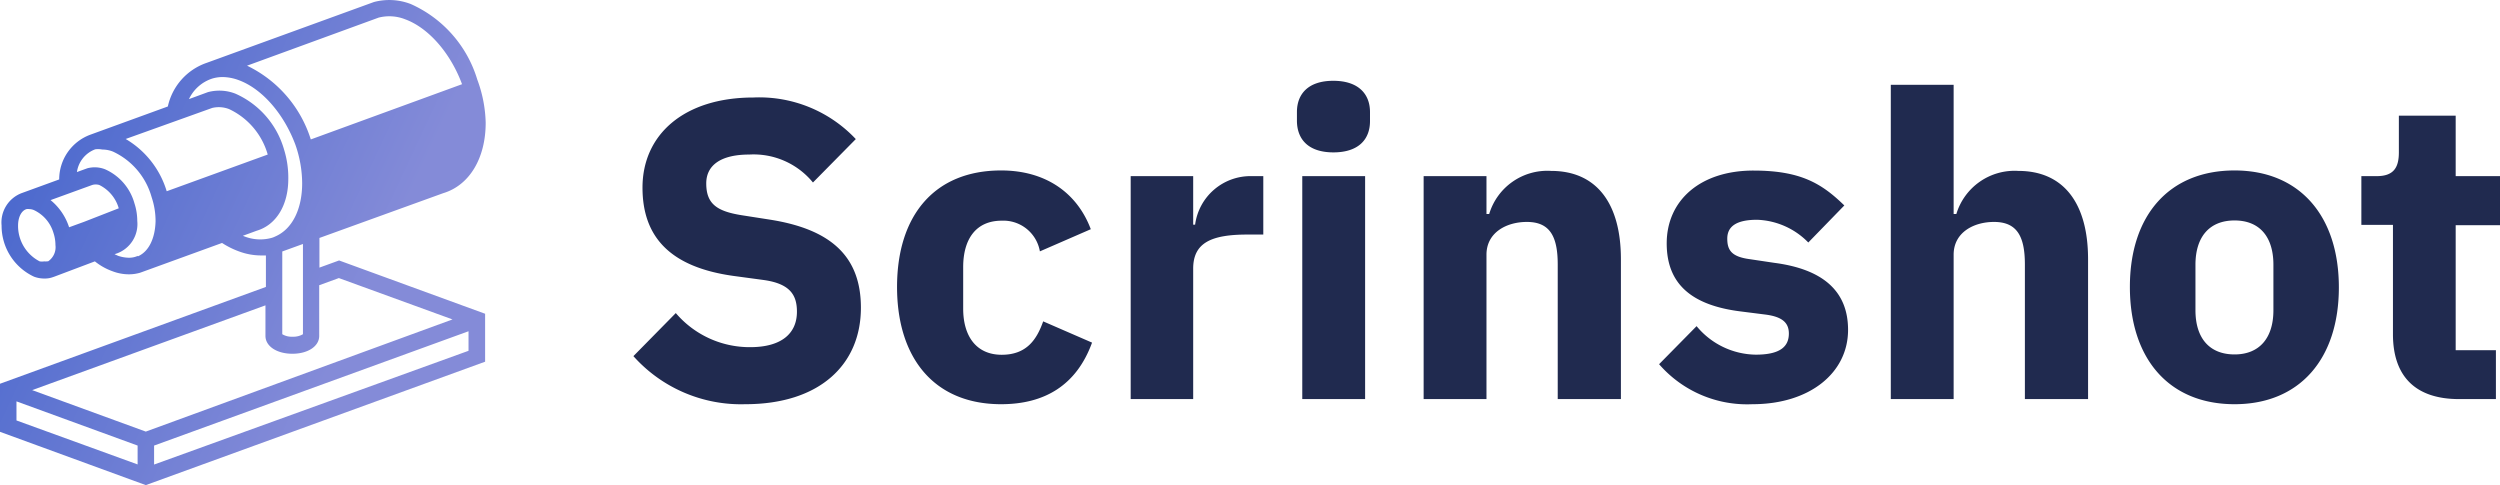 <svg xmlns="http://www.w3.org/2000/svg" xmlns:xlink="http://www.w3.org/1999/xlink" viewBox="0 0 220 42.69"><defs><style>.cls-1{fill:#202a4f;}.cls-2{fill:url(#linear-gradient);}</style><linearGradient id="linear-gradient" x1="-827.97" y1="561.87" x2="-826.97" y2="561.87" gradientTransform="matrix(38.69, 18.04, 18.04, -38.69, 21891.97, 36682.59)" gradientUnits="userSpaceOnUse"><stop offset="0" stop-color="#395eca"/><stop offset="1" stop-color="#848bd8"/></linearGradient></defs><title>logo</title><g id="Layer_2" data-name="Layer 2"><g id="Layer_1-2" data-name="Layer 1"><g id="_409b0eea-ccbe-40c8-936f-b56bc29f936e" data-name="409b0eea-ccbe-40c8-936f-b56bc29f936e"><path class="cls-1" d="M65.59,35.57c6.52,0,10.17-3.47,10.17-8.49,0-4.48-2.59-6.88-7.93-7.74l-2.56-.4c-2.19-.35-3.12-1-3.12-2.8,0-1.58,1.25-2.54,3.79-2.54a6.75,6.75,0,0,1,5.6,2.46l3.77-3.82a11.66,11.66,0,0,0-9-3.66c-6.11,0-9.77,3.26-9.77,7.93,0,4.38,2.48,7,8,7.77l2.59.35c2.43.32,3,1.36,3,2.8,0,1.9-1.34,3.12-4.11,3.12a8.54,8.54,0,0,1-6.55-3l-3.73,3.79A12.69,12.69,0,0,0,65.59,35.57Zm22.51,0c3.84,0,6.64-1.68,8-5.42l-4.3-1.87c-.56,1.58-1.44,2.94-3.65,2.94s-3.39-1.6-3.39-4.06V23.51c0-2.49,1.14-4.09,3.39-4.09a3.26,3.26,0,0,1,3.36,2.7l4.48-1.95C94.8,17,92.05,15,88.1,15c-5.9,0-9.16,4-9.16,10.25S82.2,35.57,88.1,35.57ZM105,35.12V23.64c0-2.27,1.58-3,4.78-3h1.39V15.5h-1a4.92,4.92,0,0,0-5,4.27H105V15.5H99.5V35.12Zm12.33-21.71c2.25,0,3.23-1.17,3.23-2.75v-.8c0-1.57-1-2.75-3.23-2.75s-3.2,1.18-3.2,2.75v.8C114.15,12.24,115.11,13.41,117.35,13.41ZM114.6,35.12h5.53V15.5H114.6Zm16.21,0V22.41c0-1.95,1.76-2.88,3.55-2.88,2,0,2.72,1.23,2.72,3.74V35.12h5.56V22.81c0-4.91-2.14-7.77-6.14-7.77a5.34,5.34,0,0,0-5.45,3.79h-.24V15.5h-5.53V35.12Zm23.41.45c5.05,0,8.41-2.77,8.41-6.54,0-3.42-2.22-5.34-6.49-5.9L154,22.81c-1.6-.21-2-.77-2-1.81s.75-1.66,2.62-1.66a6.6,6.6,0,0,1,4.51,2l3.17-3.26c-2-1.95-3.87-3.07-8-3.07-4.67,0-7.63,2.62-7.63,6.41,0,3.55,2.16,5.47,6.62,6l2.13.27c1.36.19,2,.67,2,1.66,0,1.14-.75,1.86-2.91,1.86a6.86,6.86,0,0,1-5.21-2.51L146,32.05A10.26,10.26,0,0,0,154.22,35.57Zm12.17-.45h5.53V22.41c0-1.95,1.76-2.88,3.55-2.88,2,0,2.72,1.23,2.72,3.74V35.12h5.56V22.81c0-4.91-2.14-7.77-6.14-7.77a5.35,5.35,0,0,0-5.45,3.79h-.24V7.46h-5.53Zm30.25.45c5.74,0,9.18-4,9.18-10.28S202.38,15,196.64,15s-9.21,3.93-9.21,10.25S190.87,35.57,196.64,35.57Zm0-4.38c-2.19,0-3.44-1.41-3.44-3.89v-4c0-2.48,1.25-3.9,3.44-3.9s3.42,1.42,3.42,3.9v4C200.06,29.78,198.8,31.19,196.64,31.19Zm23,3.93v-4.3H216.1v-11H220V15.5h-3.9V10.18h-5v3.23c0,1.34-.46,2.09-1.95,2.09H207.8v4.29h2.78v9.62c0,3.73,2,5.71,5.82,5.71Z"/></g><g id="_7d99681c-3b0e-4b4e-8ea6-358044b247f0" data-name="7d99681c-3b0e-4b4e-8ea6-358044b247f0"><path class="cls-2" d="M28.11,23.55V20.94L39,17c2.3-.69,3.74-3.06,3.74-6.2A11.62,11.62,0,0,0,42,7,10.63,10.63,0,0,0,36.16.36,5.25,5.25,0,0,0,32.9.18h0L18.19,5.53h0a5.24,5.24,0,0,0-3.42,3.84L7.93,11.86h0a4.19,4.19,0,0,0-2.72,3.93L1.89,17h0A2.76,2.76,0,0,0,.14,19.84,4.94,4.94,0,0,0,3,24.35a2.57,2.57,0,0,0,.91.16,2,2,0,0,0,.65-.09l.21-.07L8.35,23a5.3,5.3,0,0,0,1.55.87,4.06,4.06,0,0,0,1.43.27,3.52,3.52,0,0,0,1-.14l.36-.13,6.85-2.49a7.31,7.31,0,0,0,1.48.74,5.63,5.63,0,0,0,1.94.36h0l.44,0v2.77L0,33.77V38l12.83,4.69L42.69,31.83V27.61L29.84,22.92Zm5.21-22a3.81,3.81,0,0,1,2.34.15c2.07.76,4,3,5,5.71h0L27.35,12.27a10.77,10.77,0,0,0-5.61-6.49ZM4.23,23l-.09,0a1,1,0,0,1-.24,0A1.24,1.24,0,0,1,3.49,23a3.51,3.51,0,0,1-1.9-3.14c0-.76.3-1.33.75-1.46a.85.85,0,0,1,.23,0,1.14,1.14,0,0,1,.42.09A3.22,3.22,0,0,1,4.7,20.48a3.46,3.46,0,0,1,.18,1.09A1.5,1.5,0,0,1,4.23,23ZM7.4,19.52,6.08,20a5.09,5.09,0,0,0-1.63-2.39l3.66-1.33a1.08,1.08,0,0,1,.63,0,3.3,3.3,0,0,1,1.71,2.05v0Zm4.73,3-.22.08a1.85,1.85,0,0,1-.58.08,3,3,0,0,1-.94-.17l-.31-.14.24-.08a2.75,2.75,0,0,0,1.76-2.85,5,5,0,0,0-.25-1.55,4.62,4.62,0,0,0-2.6-3,2.51,2.51,0,0,0-1.55-.08l-.91.33a2.51,2.51,0,0,1,1.61-2A1.89,1.89,0,0,1,9,13.16a2.53,2.53,0,0,1,.94.18,6.27,6.27,0,0,1,3.4,4,6.65,6.65,0,0,1,.35,2.13C13.65,21,13.08,22.15,12.13,22.56Zm2.54-5.69a8,8,0,0,0-3.61-4.6L18.67,9.5a2.5,2.5,0,0,1,1.49.1,6.32,6.32,0,0,1,3.4,4v0ZM21.5,20.8l-.13-.05,1.23-.45c1.71-.51,2.77-2.25,2.77-4.55A8.34,8.34,0,0,0,25,13.17a7.68,7.68,0,0,0-4.29-4.93,3.89,3.89,0,0,0-2.42-.13l-1.66.61a3.44,3.44,0,0,1,2.06-1.81,3.18,3.18,0,0,1,.91-.13A4.21,4.21,0,0,1,21,7.05c2.08.76,4,3,5,5.7a10.41,10.41,0,0,1,.59,3.37c0,2.3-.88,4.05-2.37,4.69a1.81,1.81,0,0,1-.34.13A3.79,3.79,0,0,1,21.5,20.8Zm5.16.67v7.94a1.65,1.65,0,0,1-.91.22,1.59,1.59,0,0,1-.91-.22V22.13ZM12.11,40.87,1.45,37V35.32l10.66,3.89Zm29.12-10L13.56,40.88V39.21L41.23,29.15Zm-28.4,7.11-10-3.65,20.53-7.46v2.69c0,.91,1,1.57,2.37,1.57s2.36-.66,2.36-1.57V25.1l1.73-.63,10,3.64Z"/></g></g></g></svg>